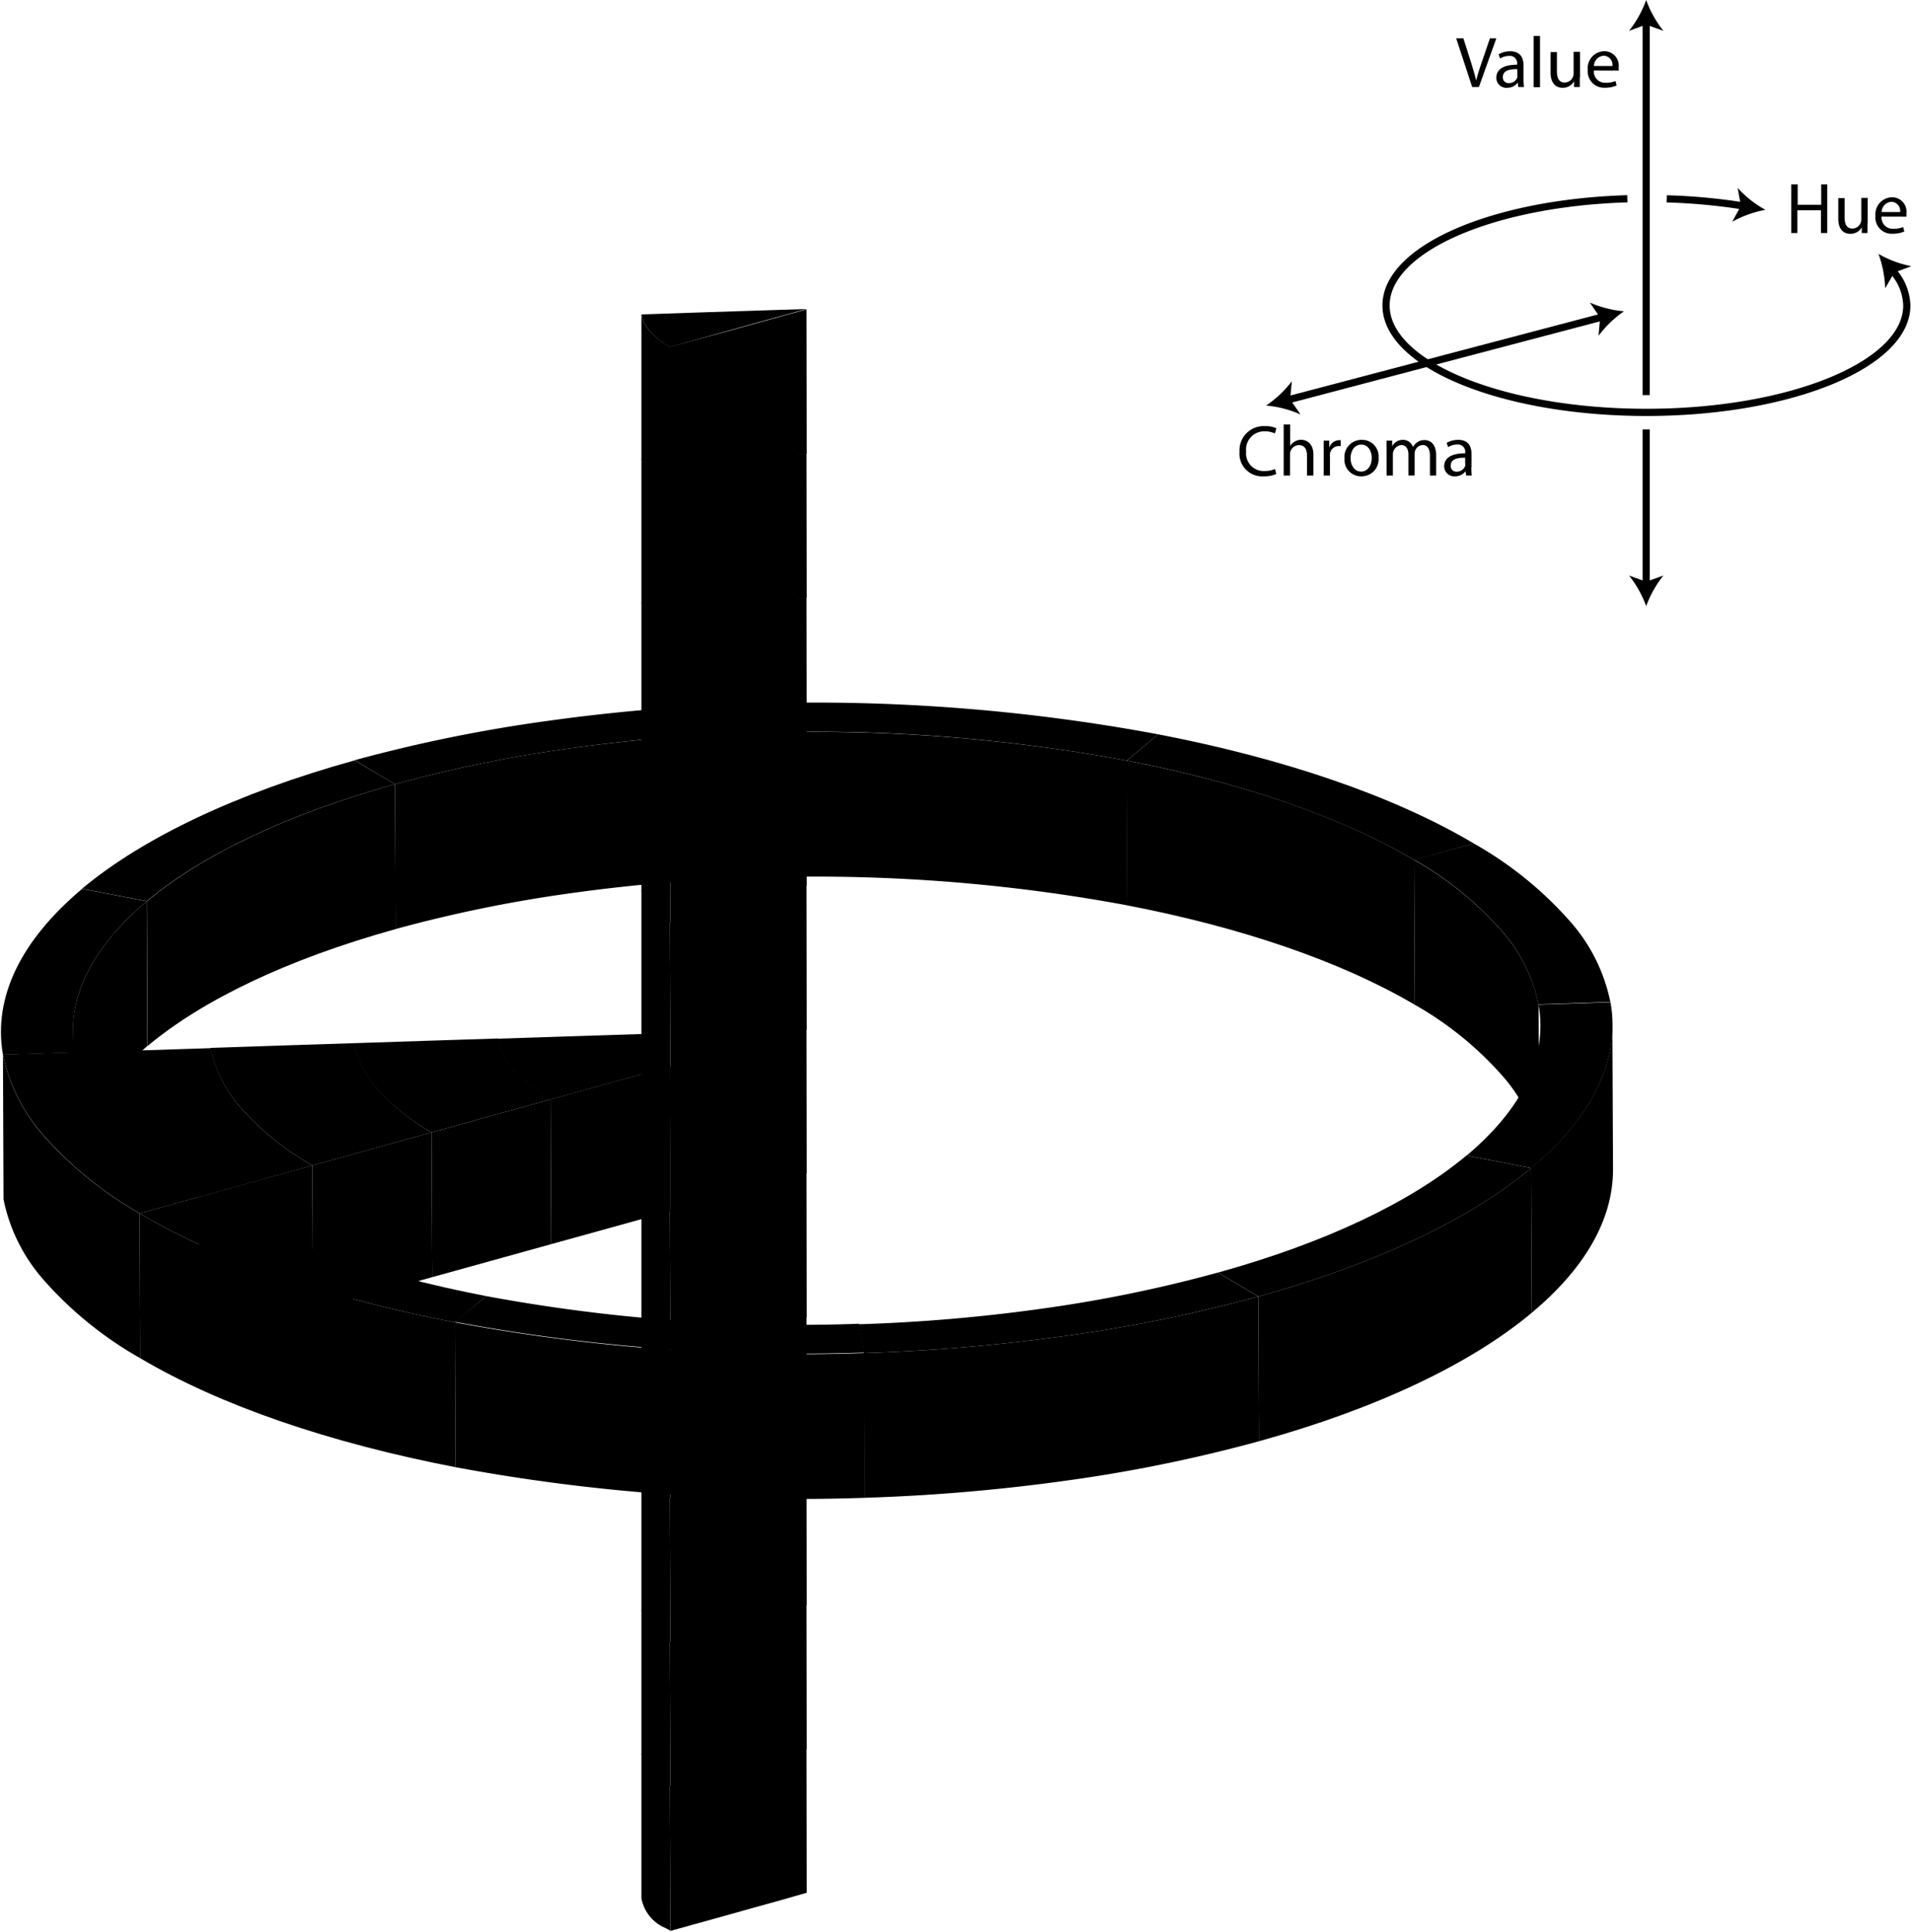 <svg xmlns="http://www.w3.org/2000/svg" viewBox="0 0 265.78 268.55" data-name="example-system"><path class="fill-hue-10" d="M10.2 163.52l-.08-20.13c0-6.32 3.59-12.51 10.28-18.11l.08 20.12c-6.69 5.6-10.3 11.79-10.28 18.12z"/><path class="fill-hue-10" d="M11.41 123.55l9 1.73c-7.7 6.44-11.32 13.66-10 21l-10 .32c-1.41-8.05 2.59-15.98 11-23.05z"/><path class="fill-hue-9" d="M19.4 168.65l.08 20.13A51.91 51.91 0 016.15 178a24.16 24.16 0 01-5.66-11.29l-.08-20.13a24.22 24.22 0 005.65 11.27 52 52 0 0013.34 10.8z"/><path class="fill-hue-9" d="M.41 146.58l10-.32a21.8 21.8 0 005.12 10.22 47.51 47.51 0 0012.17 9.88l-8.27 2.29a52 52 0 01-13.34-10.8 24.22 24.22 0 01-5.68-11.27z"/><path class="fill-hue-12" d="M104.78 101.85l.08 20.12a241.2 241.2 0 00-25.42 2.17 191.24 191.24 0 00-24.46 5L54.9 109a191.24 191.24 0 0124.46-5 238.34 238.34 0 0125.42-2.15z"/><path class="fill-hue-12--dark" d="M76.15 100.2a261.53 261.53 0 0127.92-2.38l.71 4A238.34 238.34 0 0079.36 104a191.24 191.24 0 00-24.46 5l-5.61-3.33a209.68 209.68 0 0126.86-5.47z"/><path class="fill-hue-11" d="M54.9 109l.1 20.14c-15 4.17-26.79 9.82-34.5 16.26l-.08-20.12c7.69-6.44 19.47-12.1 34.48-16.28z"/><path class="fill-hue-11--dark" d="M49.29 105.69L54.9 109c-15 4.16-26.79 9.82-34.5 16.26l-9-1.73c8.47-7.06 21.41-13.26 37.89-17.84z"/><path class="fill-hue-3" d="M213.87 139.64l.08 20.12a21.93 21.93 0 00-5.15-10.27 47.16 47.16 0 00-12.14-9.83l-.09-20.13a47.07 47.07 0 0112.15 9.84 22 22 0 015.15 10.27z"/><path class="fill-hue-3--dark" d="M204.86 117.24A51.68 51.68 0 01218.19 128a24.19 24.19 0 015.66 11.27l-10 .33a22 22 0 00-5.15-10.27 47.07 47.07 0 00-12.15-9.84z"/><path class="fill-hue-2" d="M196.57 119.53l.09 20.13c-10.18-6-24.07-10.76-40-13.82l-.08-20.12c15.92 3.06 29.81 7.78 39.99 13.81z"/><path class="fill-hue-2--dark" d="M161 102.07c17.43 3.36 32.69 8.54 43.87 15.17l-8.29 2.29c-10.18-6-24.07-10.75-39.95-13.81z"/><path class="fill-hue-1" d="M156.62 105.72l.08 20.12a237.11 237.11 0 00-51.84-3.84l-.08-20.12a237.11 237.11 0 0151.84 3.84z"/><path class="fill-hue-1--dark" d="M104.07 97.82a260.21 260.21 0 0156.93 4.25l-4.37 3.65a237.11 237.11 0 00-51.84-3.87z"/><g><path class="fill-value-0" d="M112.11 243l-3.41.94-1 .28-3 .83-4.14 1.15-7.46 2.07.09 20.12 7.46-2.07 4-1.12 4-1.11 3.49-1z"/><path class="fill-value-0" d="M90.32 246a5 5 0 01-1.16-2.27v20.11a5.56 5.56 0 003.36 4.16l.67.37-.09-20.12a10.75 10.75 0 01-2.78-2.25z"/><path class="fill-value-1" d="M112.11 223l-3.41.94-1 .28-3 .83-4.14 1.15-7.46 2.07.09 20.12 7.46-2.07 4-1.12 4-1.11 3.49-1z"/><path class="fill-value-1" d="M90.32 226a5 5 0 01-1.16-2.27v20.11a5.56 5.56 0 003.36 4.16l.67.37-.09-20.12a10.75 10.75 0 01-2.78-2.25z"/><path class="fill-value-2" d="M112.11 203l-3.41.94-1 .28-3 .83-4.14 1.15-7.46 2.07.09 20.12 7.46-2.07 4-1.12 4-1.11 3.49-1z"/><path class="fill-value-2" d="M90.32 206a5 5 0 01-1.16-2.27v20.11a5.56 5.56 0 003.36 4.16l.67.37-.09-20.12a10.75 10.75 0 01-2.78-2.25z"/><path class="fill-value-3" d="M112.11 183l-3.41.94-1 .28-3 .83-4.14 1.15-7.46 2.07.09 20.12 7.46-2.07 4-1.12 4-1.11 3.49-1z"/><path class="fill-value-3" d="M90.32 186a5 5 0 01-1.16-2.27v20.11a5.56 5.56 0 003.36 4.16l.67.37-.09-20.12a10.75 10.75 0 01-2.78-2.25z"/><path class="fill-value-4" d="M112.11 163l-3.41.94-1 .28-3 .83-4.14 1.15-7.46 2.07.09 20.12 7.46-2.07 4-1.12 4-1.11 3.49-1z"/><path class="fill-value-4" d="M90.32 166a5 5 0 01-1.16-2.27v20.11a5.56 5.56 0 003.36 4.16l.67.37-.09-20.12a10.75 10.75 0 01-2.78-2.25z"/><path class="fill-value-5" d="M112.11 143l-3.41.94-1 .28-3 .83-4.14 1.15-7.46 2.07.09 20.12 7.46-2.07 4-1.12 4-1.11 3.49-1z"/><path class="fill-value-5" d="M90.32 146a5 5 0 01-1.16-2.27v20.11a5.56 5.56 0 003.36 4.16l.67.37-.09-20.12a10.75 10.75 0 01-2.78-2.25z"/><path class="fill-value-6" d="M112.11 123l-3.41.94-1 .28-3 .83-4.14 1.15-7.46 2.07.09 20.12 7.46-2.07 4-1.12 4-1.11 3.49-1z"/><path class="fill-value-6" d="M90.32 126a5 5 0 01-1.16-2.27v20.11a5.56 5.56 0 003.36 4.16l.67.37-.09-20.12a10.75 10.75 0 01-2.78-2.25z"/><path class="fill-value-7" d="M112.11 103l-3.41.94-1 .28-3 .83-4.14 1.15-7.46 2.07.09 20.12 7.46-2.07 4-1.12 4-1.11 3.49-1z"/><path class="fill-value-7" d="M90.32 106a5 5 0 01-1.16-2.27v20.11a5.56 5.56 0 003.36 4.16l.67.37-.09-20.12a10.75 10.75 0 01-2.78-2.25z"/><path class="fill-value-8" d="M112.11 83l-3.41.94-1 .28-3 .83-4.14 1.15-7.46 2.02.09 20.12 7.46-2.07 4-1.12 4-1.11 3.49-1zM90.32 86a5 5 0 01-1.16-2.27v20.11a5.56 5.56 0 003.36 4.16l.67.37-.09-20.15A10.75 10.75 0 0190.32 86z"/><path class="fill-value-9" d="M112.11 63l-3.41.94-1 .28-3 .83-4.14 1.15-7.46 2.02.09 20.12 7.46-2.07 4-1.12 4-1.11 3.49-1zM90.32 66a5 5 0 01-1.16-2.27v20.08A5.56 5.56 0 0092.52 88l.67.37-.09-20.15A10.75 10.75 0 0190.32 66z"/><path class="fill-value-10" d="M112.11 43l-3.41.94-1 .28-3 .83-4.14 1.15-7.46 2.02.09 20.12 7.46-2.07 4-1.12 4-1.11 3.49-1zM90.32 46a5 5 0 01-1.16-2.27v20.08A5.56 5.56 0 0092.52 68l.67.37-.09-20.15A10.75 10.75 0 0190.32 46z"/><path class="fill-value-10" d="M108.7 43.06l-4 .13-6.54.21-9 .3a5 5 0 001.16 2.3 10.75 10.75 0 002.78 2.25L104.7 45l4-1.11 3.41-.94z"/></g><g><polygon class="fill-v5-c4-h9" points="93.11 148.22 84.83 150.51 76.55 152.81 76.63 172.93 84.91 170.64 93.19 168.34 93.11 148.22"/><path class="fill-v5-c4-h9" d="M90.32 146a5 5 0 01-1.16-2.27l-10 .32-10 .33a9.32 9.32 0 002.17 4.28 19.91 19.91 0 005.17 4.18l8.28-2.3 8.27-2.29a10.75 10.75 0 01-2.73-2.25z"/><polygon class="fill-v5-c6-h9" points="76.55 152.81 68.27 155.1 59.99 157.4 60.08 177.52 68.35 175.23 76.63 172.93 76.55 152.81"/><path class="fill-v5-c6-h9" d="M71.38 148.63a9.32 9.32 0 01-2.17-4.28l-10 .32-10 .33a13.6 13.6 0 003.17 6.29A29.41 29.41 0 0060 157.4l8.28-2.3 8.28-2.29a19.91 19.91 0 01-5.18-4.18z"/><polygon class="fill-v5-c8-h9" points="59.99 157.4 51.72 159.69 43.43 161.99 43.51 182.11 51.8 179.82 60.08 177.52 59.99 157.4"/><path class="fill-v5-c8-h9" d="M52.43 151.29a13.6 13.6 0 01-3.17-6.29l-10 .32-10 .33a18.1 18.1 0 004.23 8.35 38.87 38.87 0 009.94 8l8.29-2.3 8.28-2.3a29.41 29.41 0 01-7.57-6.11z"/><polygon class="fill-v5-c10-h9" points="43.43 161.99 35.97 164.06 27.68 166.36 27.77 186.48 36.05 184.18 43.51 182.11 43.43 161.99"/><path class="fill-v5-c10-h9" d="M33.49 154a18.1 18.1 0 01-4.19-8.31l-9 .29-10 .32a22.17 22.17 0 005.17 10.24 47.34 47.34 0 0012.16 9.86l8.29-2.3 7.51-2.1a38.87 38.87 0 01-9.94-8z"/></g><g><path class="fill-hue-8" d="M63.25 183.81l.08 20.13c-17.43-3.36-32.67-8.54-43.85-15.16l-.08-20.13c11.18 6.63 26.42 11.8 43.85 15.16z"/><path class="fill-hue-8--dark" d="M27.67 166.36c10.18 6 24.07 10.74 39.94 13.8l-4.36 3.65c-17.43-3.36-32.67-8.53-43.85-15.16z"/><path class="fill-hue-7" d="M120.14 188.07l.08 20.12a260.6 260.6 0 01-56.89-4.25l-.08-20.13a260.58 260.58 0 0056.89 4.26z"/><path class="fill-hue-7--dark" d="M67.61 180.16a236.91 236.91 0 0051.82 3.84l.71 4a260.58 260.58 0 01-56.89-4.26z"/><path class="fill-hue-6" d="M174.92 180.21l.09 20.12a208.88 208.88 0 01-26.83 5.48 261.61 261.61 0 01-28 2.38l-.08-20.12a261.83 261.83 0 0028-2.38 210.79 210.79 0 0026.82-5.48z"/><path class="fill-hue-6--dark" d="M169.31 176.88l5.61 3.33a210.79 210.79 0 01-26.82 5.48 261.83 261.83 0 01-28 2.38l-.71-4a236.07 236.07 0 0025.46-2.17 190.27 190.27 0 0024.46-5.02z"/><path class="fill-hue-4" d="M224.13 142.44l.09 20.13c0 7-3.95 13.76-11.3 19.91l-.09-20.12c7.36-6.16 11.33-12.96 11.3-19.92z"/><path class="fill-hue-4--dark" d="M213.87 139.64l10-.33c1.43 8-2.56 16-11 23.05l-9-1.74c7.67-6.44 11.3-13.62 10-20.98z"/><path class="fill-hue-5" d="M212.83 162.36l.09 20.12c-8.47 7.07-21.42 13.28-37.91 17.85l-.09-20.12c16.49-4.57 29.45-10.78 37.91-17.85z"/><path class="fill-hue-5--dark" d="M203.84 160.62l9 1.74c-8.46 7.07-21.42 13.28-37.91 17.85l-5.61-3.33c15.01-4.16 26.8-9.81 34.52-16.26z"/></g><g><line fill="transparent" stroke="currentColor" x1="228.83" y1="59.69" x2="228.83" y2="81.22"/><line fill="transparent" stroke="currentColor" x1="228.83" y1="3.02" x2="228.83" y2="54.92"/><path fill="currentColor" d="M228.83 84.25a15.31 15.31 0 00-2.38-4.25l2.38.86 2.39-.86a15.09 15.09 0 00-2.39 4.25zM228.83 0a15 15 0 002.39 4.28l-2.39-.86-2.38.86A15 15 0 00228.83 0z"/><path fill="transparent" stroke="currentColor" d="M231.69 27.64a82.76 82.76 0 0110.73 1M263.06 37.61a7.51 7.51 0 012 4.85c0 8.21-16.21 14.86-36.2 14.86s-36.19-6.65-36.19-14.86c0-7.85 14.79-14.27 33.54-14.83"/><path fill="currentColor" d="M245.41 29.17a15.14 15.14 0 00-4.62 1.65l1.21-2.21-.46-2.49a15 15 0 003.87 3.05zM261.12 35.29A14.74 14.74 0 00265.7 37l-2.38.88-1.27 2.19a15.42 15.42 0 00-.93-4.78z"/><g><line fill="transparent" stroke="currentColor" x1="222.82" y1="44.04" x2="178.96" y2="55.6"/><path fill="currentColor" d="M176 56.37a15.24 15.24 0 003.57-3.37l-.23 2.52 1.44 2.09a15 15 0 00-4.78-1.24zM225.74 43.27a15.24 15.24 0 00-3.53 3.4l.22-2.53-1.43-2.08a15.3 15.3 0 004.74 1.21z"/></g><g fill="currentColor"><path d="M177.41 65.89a4.28 4.28 0 01-1.78.32 3.15 3.15 0 01-3.33-3.43 3.36 3.36 0 013.53-3.55 3.65 3.65 0 011.6.3l-.22.72a3.08 3.08 0 00-1.35-.29 2.52 2.52 0 00-2.64 2.79 2.45 2.45 0 002.59 2.72 3.5 3.5 0 001.43-.28zM178.46 59h.88v3a1.57 1.57 0 01.63-.62 1.71 1.71 0 01.9-.25c.65 0 1.7.4 1.7 2.07v2.9h-.89v-2.79c0-.79-.29-1.44-1.12-1.44a1.27 1.27 0 00-1.18.88 1.07 1.07 0 00-.06.42v2.93h-.88V59zM184 62.76v-1.51h.77v1a1.47 1.47 0 011.36-1.06.93.93 0 01.24 0V62h-.31a1.24 1.24 0 00-1.19 1.12 2.77 2.77 0 000 .42v2.56H184zM189.21 66.21a2.31 2.31 0 01-2.32-2.5 2.37 2.37 0 012.41-2.57 2.29 2.29 0 012.33 2.48 2.37 2.37 0 01-2.4 2.59zm0-.66c.84 0 1.47-.79 1.47-1.9 0-.82-.41-1.85-1.45-1.85s-1.49 1-1.49 1.88c0 1.07.6 1.87 1.46 1.87zM192.74 62.56v-1.31h.78v.78a1.67 1.67 0 011.53-.89 1.43 1.43 0 011.36 1 1.91 1.91 0 01.55-.63 1.67 1.67 0 011.07-.34c.65 0 1.6.42 1.6 2.1v2.83h-.86v-2.75c0-.94-.35-1.49-1-1.49a1.17 1.17 0 00-1.06.79 1.56 1.56 0 00-.07.44v3h-.86v-2.9c0-.78-.34-1.33-1-1.33a1.31 1.31 0 00-1.16 1.31v2.93h-.87v-3.54zM204.52 64.94a8.12 8.12 0 00.07 1.16h-.79l-.08-.61a1.79 1.79 0 01-1.48.72 1.39 1.39 0 01-1.49-1.39c0-1.18 1.05-1.82 2.92-1.81v-.1a1 1 0 00-1.1-1.12 2.33 2.33 0 00-1.27.36l-.21-.59a3.2 3.2 0 011.61-.42c1.49 0 1.85 1 1.85 2v1.82zm-.86-1.32c-1 0-2 .15-2 1.1a.77.77 0 00.82.84 1.22 1.22 0 001.19-.81.9.9 0 000-.28z"/></g><g fill="currentColor"><path d="M204.64 12.09l-2.22-6.76h1l1.06 3.33c.28.91.53 1.75.72 2.53.19-.78.46-1.64.77-2.52l1.14-3.34h.89l-2.42 6.76zM211.78 10.93a8.12 8.12 0 00.07 1.16h-.8l-.08-.61a1.79 1.79 0 01-1.48.72 1.38 1.38 0 01-1.49-1.39c0-1.18 1-1.81 2.89-1.81v-.1a1 1 0 00-1.1-1.12 2.33 2.33 0 00-1.27.36l-.2-.59a3.13 3.13 0 011.6-.42c1.5 0 1.86 1 1.86 2v1.82zm-.87-1.32c-1 0-2 .15-2 1.1a.77.77 0 00.82.84 1.22 1.22 0 001.19-.81.9.9 0 000-.28zM213.19 5h.88v7.12h-.88zM219.6 10.77v1.32h-.79v-.79a1.81 1.81 0 01-1.6.9c-.76 0-1.67-.43-1.67-2.13V7.24h.88v2.67c0 .93.29 1.56 1.08 1.56a1.27 1.27 0 001.16-.81 1.22 1.22 0 00.08-.46v-3h.89v3.53zM221.56 9.81a1.55 1.55 0 001.65 1.69 3.36 3.36 0 001.35-.24l.16.62a4 4 0 01-1.63.31 2.26 2.26 0 01-2.38-2.45A2.36 2.36 0 01223 7.12a2 2 0 012 2.28 2.26 2.26 0 010 .42zm2.58-.63a1.26 1.26 0 00-1.22-1.43 1.45 1.45 0 00-1.35 1.43z"/></g><g fill="currentColor"><path d="M249.89 25.63v2.83h3.27v-2.83h.84v6.76h-.88v-3.17h-3.27v3.17H249v-6.76zM259.59 31.07v1.32h-.79v-.79a1.81 1.81 0 01-1.6.9c-.76 0-1.67-.43-1.67-2.12v-2.84h.88v2.68c0 .92.29 1.55 1.08 1.55a1.27 1.27 0 001.16-.81 1.21 1.21 0 00.08-.45v-3h.89v3.53zM261.55 30.11a1.55 1.55 0 001.65 1.69 3.36 3.36 0 001.35-.24l.16.62a4 4 0 01-1.63.31A2.26 2.26 0 01260.7 30a2.36 2.36 0 012.3-2.58 2 2 0 012 2.28 2.26 2.26 0 010 .42zm2.58-.63a1.26 1.26 0 00-1.22-1.43 1.45 1.45 0 00-1.35 1.43z"/></g></g></svg>